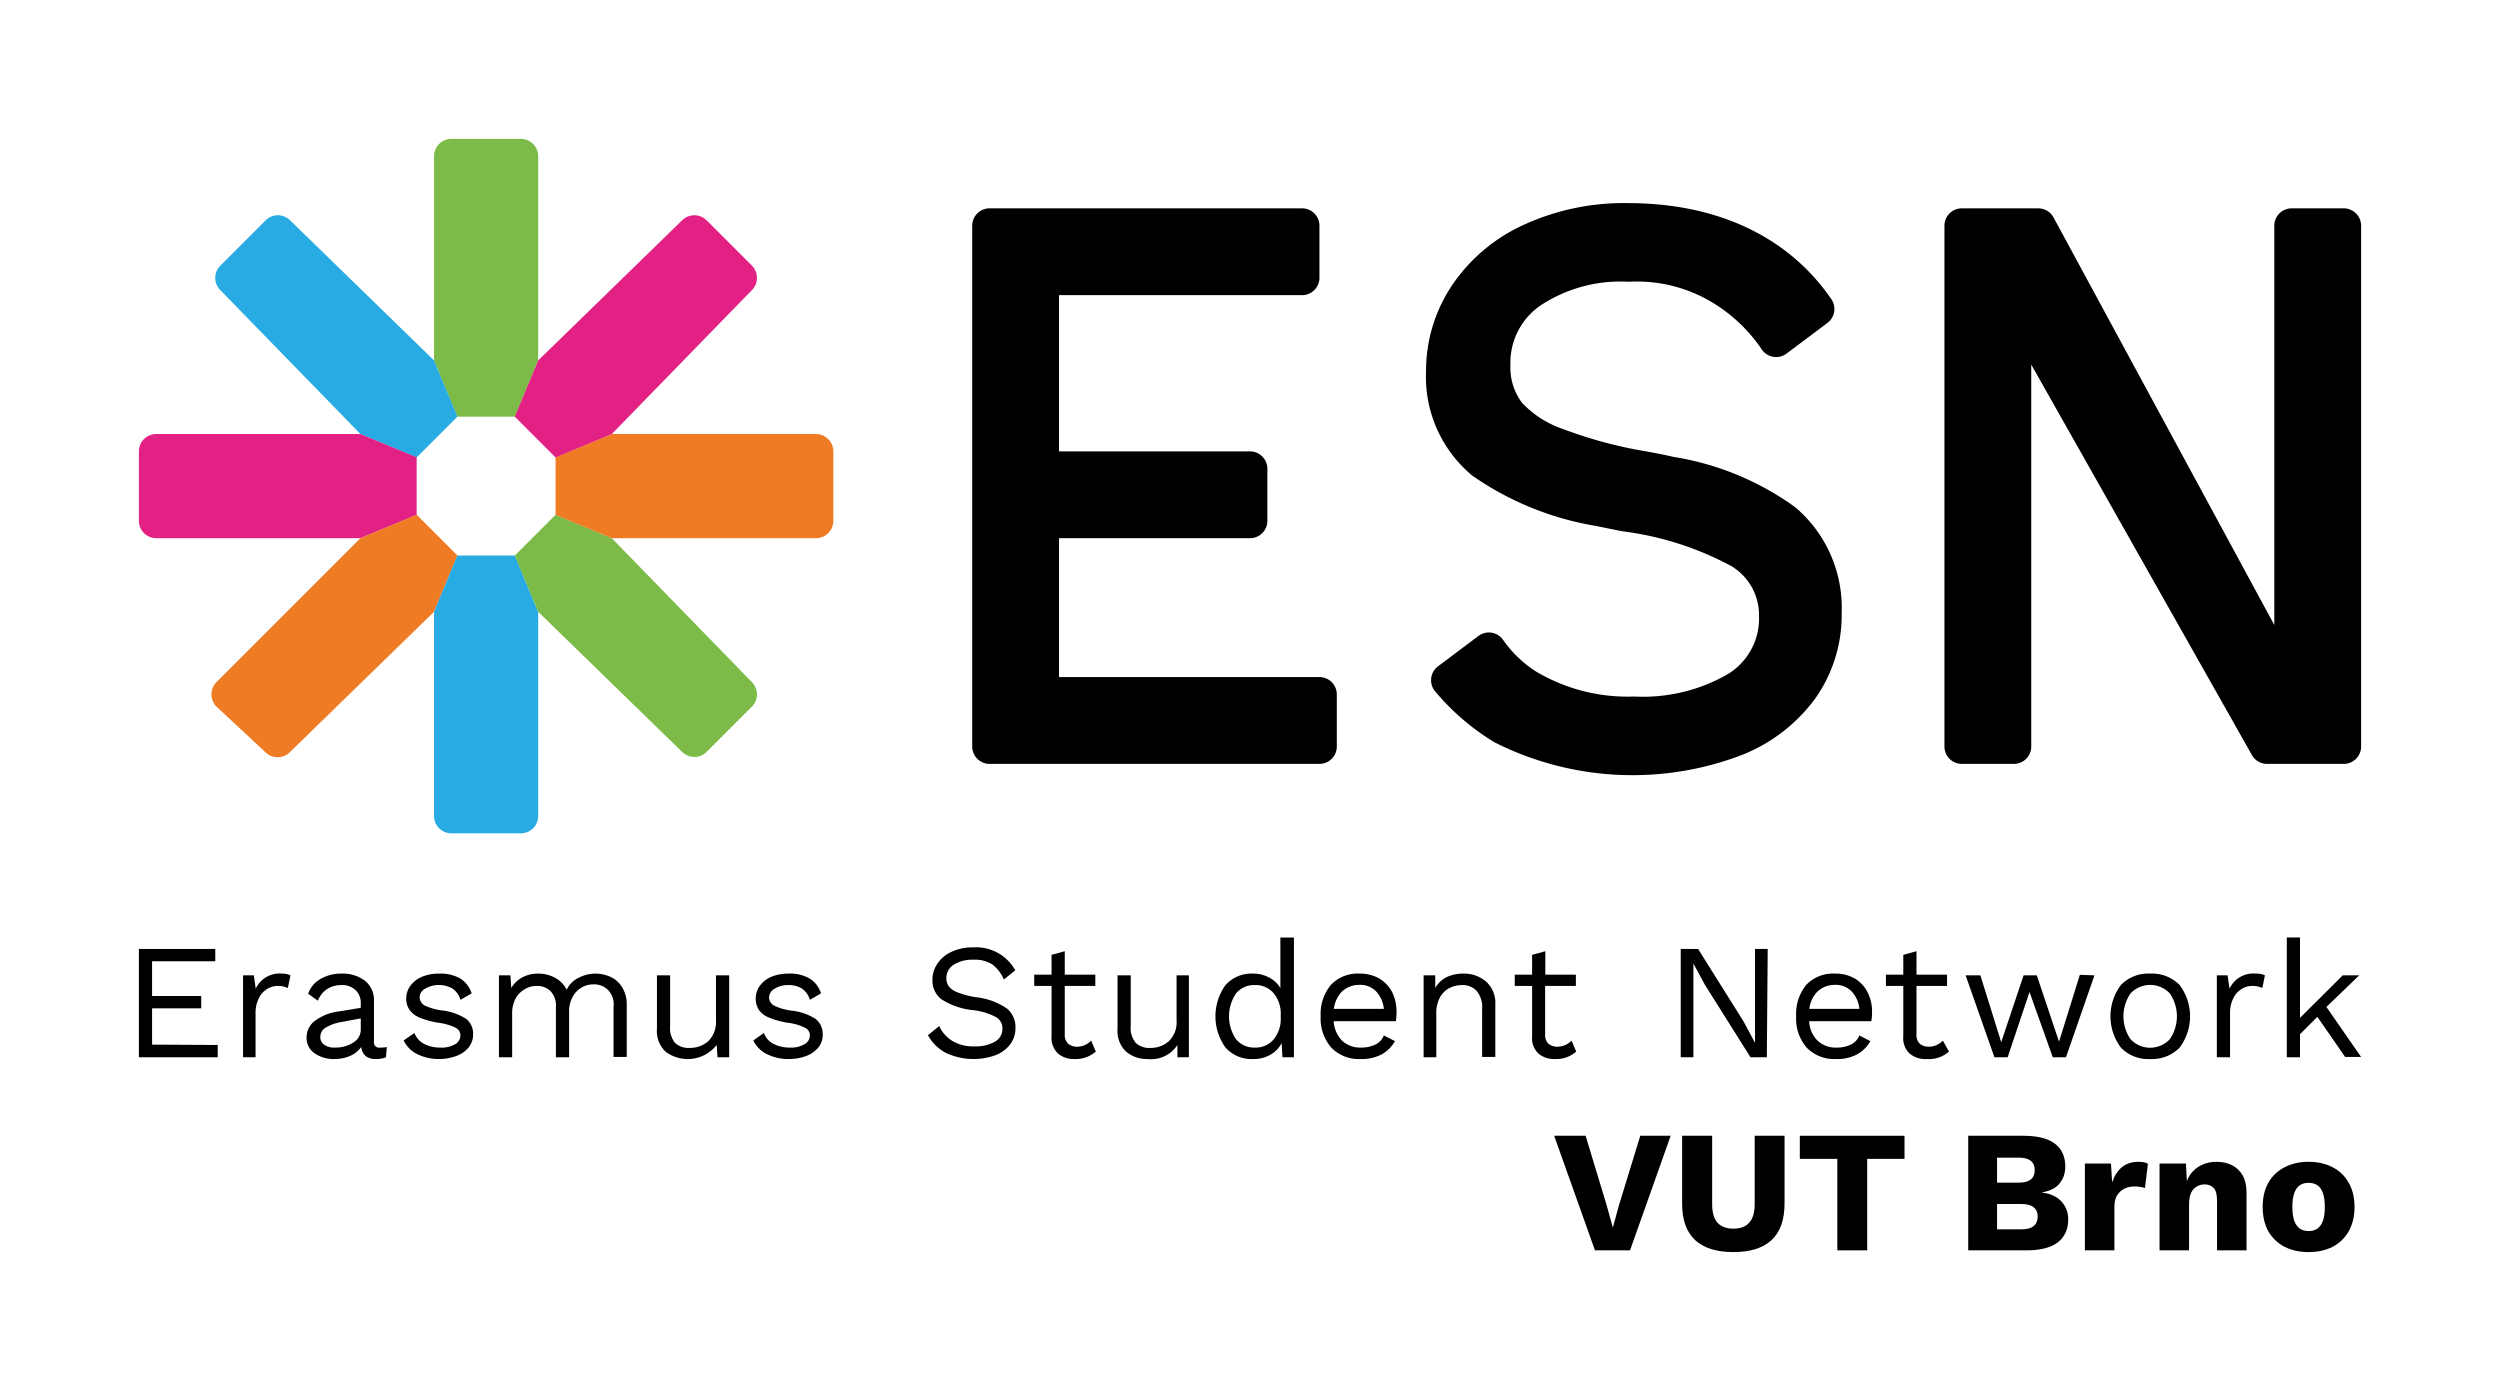 <?xml version="1.0" encoding="UTF-8"?>
<svg id="svg1055" version="1.1" viewBox="0 0 144 80" xmlns="http://www.w3.org/2000/svg" xmlns:cc="http://creativecommons.org/ns#" xmlns:dc="http://purl.org/dc/elements/1.1/" xmlns:rdf="http://www.w3.org/1999/02/22-rdf-syntax-ns#">
 <defs id="defs967">
  <style id="style965">.cls-1 {
        fill: #7dbb48;
      }

      .cls-2 {
        fill: #28abe3;
      }

      .cls-3 {
        fill: #e32185;
      }

      .cls-4 {
        fill: #ef7b24;
      }

      .cls-5 {
        font-size: 10px;
        font-family: WorkSans-Bold, Work Sans;
        font-weight: 700;
      }

      .cls-6 {
        letter-spacing: -0.02em;
      }</style>
 </defs>
 <title id="title969">Data Set 61</title>
 <g id="logo">
  <g id="g1045">
   <g id="g1019">
    <g id="g985">
     <path id="path971" d="m12.54 60.19v0.71h-4.54v-6.24h4.4v0.71h-3.64v2h2.83v0.71h-2.83v2.09z"/>
     <path id="path973" d="m16.73 56.18-0.15 0.73a1.31 1.31 0 0 0-0.6-0.12 1.16 1.16 0 0 0-0.6 0.18 1.23 1.23 0 0 0-0.47 0.53 1.84 1.84 0 0 0-0.19 0.85v2.55h-0.72v-4.72h0.62l0.11 0.77a1.51 1.51 0 0 1 1.52-0.87 1.07 1.07 0 0 1 0.48 0.1z"/>
     <path id="path975" d="m22.28 60.31-0.05 0.59a1.56 1.56 0 0 1-0.57 0.1 0.91 0.91 0 0 1-0.58-0.16 0.74 0.74 0 0 1-0.27-0.54 1.52 1.52 0 0 1-0.64 0.52 2.28 2.28 0 0 1-0.89 0.18 1.92 1.92 0 0 1-1.16-0.33 1.06 1.06 0 0 1-0.46-0.94 1.17 1.17 0 0 1 0.48-0.93 2.85 2.85 0 0 1 1.37-0.54l1.27-0.21v-0.27a1 1 0 0 0-0.3-0.75 1.11 1.11 0 0 0-0.81-0.29 1.52 1.52 0 0 0-0.83 0.23 1.44 1.44 0 0 0-0.53 0.67l-0.56-0.4a1.55 1.55 0 0 1 0.71-0.85 2.34 2.34 0 0 1 1.21-0.31 2.11 2.11 0 0 1 1.35 0.41 1.42 1.42 0 0 1 0.52 1.2v2.31a0.3 0.3 0 0 0 0.36 0.34 1.65 1.65 0 0 0 0.38-0.03zm-1.93-0.26a0.86 0.86 0 0 0 0.43-0.73v-0.66l-1.07 0.2a2.66 2.66 0 0 0-0.95 0.33 0.62 0.62 0 0 0-0.31 0.54 0.51 0.51 0 0 0 0.23 0.45 1 1 0 0 0 0.63 0.16 1.87 1.87 0 0 0 1.04-0.29z"/>
     <path id="path977" d="m24.06 60.73a1.7 1.7 0 0 1-0.81-0.8l0.62-0.43a1.19 1.19 0 0 0 0.56 0.63 2 2 0 0 0 0.94 0.21 1.56 1.56 0 0 0 0.86-0.2 0.59 0.59 0 0 0 0.29-0.5 0.49 0.49 0 0 0-0.27-0.44 3.13 3.13 0 0 0-1-0.29 4.74 4.74 0 0 1-1.09-0.3 1.32 1.32 0 0 1-0.57-0.44 1.13 1.13 0 0 1-0.19-0.67 1.23 1.23 0 0 1 0.23-0.71 1.6 1.6 0 0 1 0.66-0.52 2.5 2.5 0 0 1 1-0.19 2.32 2.32 0 0 1 1.22 0.28 1.62 1.62 0 0 1 0.66 0.86l-0.65 0.37a1.15 1.15 0 0 0-0.46-0.65 1.59 1.59 0 0 0-1.56 0 0.59 0.59 0 0 0-0.33 0.48 0.57 0.57 0 0 0 0.28 0.49 3.28 3.28 0 0 0 1 0.29 3.2 3.2 0 0 1 1.39 0.48 1.08 1.08 0 0 1 0.41 0.91 1.16 1.16 0 0 1-0.24 0.72 1.59 1.59 0 0 1-0.69 0.5 2.85 2.85 0 0 1-1.02 0.19 2.79 2.79 0 0 1-1.24-0.27z"/>
     <path id="path979" d="m35.17 56.27a1.51 1.51 0 0 1 0.67 0.61 1.83 1.83 0 0 1 0.26 1v3h-0.76v-2.88a1.19 1.19 0 0 0-0.34-1 1.13 1.13 0 0 0-0.81-0.3 1.29 1.29 0 0 0-0.7 0.19 1.33 1.33 0 0 0-0.51 0.54 1.71 1.71 0 0 0-0.2 0.84v2.63h-0.76v-2.9a1.19 1.19 0 0 0-0.31-0.91 1.09 1.09 0 0 0-0.81-0.3 1.31 1.31 0 0 0-0.66 0.18 1.4 1.4 0 0 0-0.54 0.54 1.84 1.84 0 0 0-0.2 0.92v2.47h-0.76v-4.72h0.66l0.05 0.73a1.61 1.61 0 0 1 0.65-0.62 1.86 1.86 0 0 1 0.87-0.21 2 2 0 0 1 1 0.24 1.54 1.54 0 0 1 0.67 0.69 1.44 1.44 0 0 1 0.69-0.69 2.11 2.11 0 0 1 1-0.24 2.17 2.17 0 0 1 0.84 0.19z"/>
     <path id="path981" d="m42 56.18v4.72h-0.67l-0.05-0.71a2.12 2.12 0 0 1-2.95 0.38 1.62 1.62 0 0 1-0.49-1.3v-3.09h0.76v2.89a1.37 1.37 0 0 0 0.28 1 1.14 1.14 0 0 0 0.84 0.29 1.59 1.59 0 0 0 1.09-0.4 1.56 1.56 0 0 0 0.43-1.19v-2.59z"/>
     <path id="path983" d="m44.2 60.73a1.7 1.7 0 0 1-0.81-0.8l0.61-0.43a1.12 1.12 0 0 0 0.56 0.63 2 2 0 0 0 0.94 0.21 1.52 1.52 0 0 0 0.85-0.2 0.58 0.58 0 0 0 0.3-0.5 0.48 0.48 0 0 0-0.28-0.44 3 3 0 0 0-1-0.29 4.79 4.79 0 0 1-1.08-0.3 1.29 1.29 0 0 1-0.58-0.44 1.2 1.2 0 0 1-0.18-0.67 1.23 1.23 0 0 1 0.23-0.71 1.63 1.63 0 0 1 0.65-0.52 2.57 2.57 0 0 1 1-0.19 2.27 2.27 0 0 1 1.22 0.28 1.53 1.53 0 0 1 0.66 0.86l-0.64 0.37a1.2 1.2 0 0 0-0.46-0.65 1.46 1.46 0 0 0-0.78-0.2 1.43 1.43 0 0 0-0.79 0.21 0.59 0.59 0 0 0-0.32 0.48 0.55 0.55 0 0 0 0.28 0.49 3.19 3.19 0 0 0 1 0.29 3.25 3.25 0 0 1 1.4 0.48 1.11 1.11 0 0 1 0.41 0.91 1.16 1.16 0 0 1-0.24 0.72 1.68 1.68 0 0 1-0.7 0.5 2.82 2.82 0 0 1-1 0.18 2.74 2.74 0 0 1-1.25-0.27z"/>
    </g>
    <g id="g1001">
     <path id="path987" d="m58.48 55.89-0.66 0.53a2.06 2.06 0 0 0-0.68-0.88 1.88 1.88 0 0 0-1.08-0.26 2 2 0 0 0-1.13 0.29 0.91 0.91 0 0 0-0.42 0.77 0.81 0.81 0 0 0 0.16 0.5 1.26 1.26 0 0 0 0.54 0.34 5 5 0 0 0 1 0.26 3.87 3.87 0 0 1 1.76 0.63 1.37 1.37 0 0 1 0.52 1.15 1.52 1.52 0 0 1-0.3 0.93 1.92 1.92 0 0 1-0.85 0.63 3.75 3.75 0 0 1-2.89-0.15 2.54 2.54 0 0 1-1-1l0.65-0.53a1.93 1.93 0 0 0 0.76 0.86 2.3 2.3 0 0 0 1.25 0.31 2.24 2.24 0 0 0 1.2-0.27 0.84 0.84 0 0 0 0.43-0.76 0.73 0.73 0 0 0-0.38-0.66 3.68 3.68 0 0 0-1.36-0.4 4.11 4.11 0 0 1-1.77-0.62 1.35 1.35 0 0 1-0.52-1.14 1.61 1.61 0 0 1 0.29-0.92 1.92 1.92 0 0 1 0.82-0.68 2.79 2.79 0 0 1 1.23-0.25 2.58 2.58 0 0 1 2.43 1.32z"/>
     <path id="path989" d="m63.12 60.57a1.76 1.76 0 0 1-1.23 0.43 1.38 1.38 0 0 1-0.94-0.31 1.22 1.22 0 0 1-0.38-1v-2.9h-1v-0.65h1v-1.14l0.76-0.21v1.35h1.76v0.65h-1.76v2.81a0.67 0.67 0 0 0 0.2 0.52 0.77 0.77 0 0 0 0.51 0.17 1.11 1.11 0 0 0 0.81-0.35z"/>
     <path id="path991" d="m68.48 56.18v4.72h-0.66v-0.71a1.8 1.8 0 0 1-1.7 0.81 1.84 1.84 0 0 1-1.26-0.43 1.62 1.62 0 0 1-0.49-1.3v-3.09h0.76v2.89a1.37 1.37 0 0 0 0.29 1 1.12 1.12 0 0 0 0.83 0.29 1.57 1.57 0 0 0 1.09-0.4 1.52 1.52 0 0 0 0.43-1.19v-2.59z"/>
     <path id="path993" d="m74.53 54v6.9h-0.66l-0.05-0.82a1.59 1.59 0 0 1-0.64 0.67 1.91 1.91 0 0 1-1 0.25 2 2 0 0 1-1.59-0.66 3.08 3.08 0 0 1 0-3.6 2 2 0 0 1 1.59-0.66 1.91 1.91 0 0 1 0.93 0.23 1.61 1.61 0 0 1 0.64 0.6v-2.91zm-1.16 5.86a1.85 1.85 0 0 0 0.4-1.26v-0.12a1.85 1.85 0 0 0-0.4-1.26 1.35 1.35 0 0 0-1.09-0.48 1.33 1.33 0 0 0-1.09 0.49 2.35 2.35 0 0 0 0 2.62 1.33 1.33 0 0 0 1.09 0.49 1.35 1.35 0 0 0 1.09-0.48z"/>
     <path id="path995" d="m80.4 58.82h-3.58a1.76 1.76 0 0 0 0.48 1.12 1.51 1.51 0 0 0 1.07 0.4 1.87 1.87 0 0 0 0.87-0.18 1 1 0 0 0 0.47-0.52l0.64 0.33a2 2 0 0 1-0.76 0.76 2.45 2.45 0 0 1-1.22 0.27 2.2 2.2 0 0 1-1.68-0.65 2.55 2.55 0 0 1-0.62-1.81 2.63 2.63 0 0 1 0.59-1.81 2.12 2.12 0 0 1 1.65-0.65 2.21 2.21 0 0 1 1.15 0.29 2 2 0 0 1 0.74 0.8 2.56 2.56 0 0 1 0.24 1.12 3.08 3.08 0 0 1-0.04 0.53zm-3.1-1.71a1.74 1.74 0 0 0-0.47 1h2.88a1.72 1.72 0 0 0-0.44-1 1.27 1.27 0 0 0-1-0.38 1.44 1.44 0 0 0-0.97 0.38z"/>
     <path id="path997" d="m85.61 56.55a1.66 1.66 0 0 1 0.52 1.33v3h-0.76v-2.74a1.47 1.47 0 0 0-0.32-1.07 1.11 1.11 0 0 0-0.85-0.33 1.58 1.58 0 0 0-0.71 0.17 1.35 1.35 0 0 0-0.55 0.54 1.9 1.9 0 0 0-0.21 0.94v2.51h-0.73v-4.72h0.67v0.73a1.54 1.54 0 0 1 0.66-0.63 2.2 2.2 0 0 1 0.94-0.2 1.93 1.93 0 0 1 1.34 0.47z"/>
     <path id="path999" d="m90.79 60.57a1.72 1.72 0 0 1-1.22 0.43 1.41 1.41 0 0 1-0.95-0.31 1.21 1.21 0 0 1-0.37-1v-2.9h-1v-0.65h1v-1.14l0.76-0.21v1.35h1.76v0.65h-1.77v2.81a0.67 0.67 0 0 0 0.19 0.52 0.79 0.79 0 0 0 0.52 0.17 1.13 1.13 0 0 0 0.81-0.35z"/>
    </g>
    <g id="g1017">
     <path id="path1003" d="m101.77 60.9h-0.94l-2.63-4.18-0.66-1.22v5.4h-0.73v-6.24h1l2.61 4.16 0.67 1.25v-5.41h0.73z"/>
     <path id="path1005" d="m107.79 58.82h-3.58a1.66 1.66 0 0 0 0.48 1.12 1.49 1.49 0 0 0 1.07 0.4 1.87 1.87 0 0 0 0.87-0.18 1 1 0 0 0 0.47-0.52l0.63 0.33a1.92 1.92 0 0 1-0.76 0.76 2.41 2.41 0 0 1-1.21 0.27 2.22 2.22 0 0 1-1.69-0.65 2.54 2.54 0 0 1-0.61-1.81 2.63 2.63 0 0 1 0.58-1.81 2.12 2.12 0 0 1 1.66-0.65 2.23 2.23 0 0 1 1.15 0.29 1.94 1.94 0 0 1 0.73 0.8 2.43 2.43 0 0 1 0.25 1.12 3.08 3.08 0 0 1-0.04 0.53zm-3.1-1.71a1.68 1.68 0 0 0-0.47 1h2.88a1.72 1.72 0 0 0-0.44-1 1.27 1.27 0 0 0-1-0.38 1.43 1.43 0 0 0-0.97 0.38z"/>
     <path id="path1007" d="m112.26 60.57a1.72 1.72 0 0 1-1.26 0.43 1.41 1.41 0 0 1-1-0.31 1.21 1.21 0 0 1-0.37-1v-2.9h-1v-0.65h1v-1.14l0.76-0.21v1.35h1.76v0.65h-1.76v2.81a0.67 0.67 0 0 0 0.19 0.52 0.79 0.79 0 0 0 0.52 0.17 1.13 1.13 0 0 0 0.81-0.35z"/>
     <path id="path1009" d="m120.64 56.18-1.64 4.72h-0.76l-1.34-3.76-1.26 3.76h-0.76l-1.66-4.72h0.85l1.2 3.85 1.29-3.85h0.76l1.28 3.82 1.2-3.85z"/>
     <path id="path1011" d="m125.54 56.73a3 3 0 0 1 0 3.62 2.22 2.22 0 0 1-1.69 0.65 2.18 2.18 0 0 1-1.68-0.65 3 3 0 0 1 0-3.62 2.18 2.18 0 0 1 1.68-0.65 2.22 2.22 0 0 1 1.69 0.65zm-2.82 0.49a2.33 2.33 0 0 0 0 2.64 1.55 1.55 0 0 0 2.26 0 2.33 2.33 0 0 0 0-2.64 1.55 1.55 0 0 0-2.26 0z"/>
     <path id="path1013" d="m130.46 56.18-0.15 0.73a1.31 1.31 0 0 0-0.6-0.12 1.13 1.13 0 0 0-0.6 0.18 1.23 1.23 0 0 0-0.47 0.53 1.84 1.84 0 0 0-0.19 0.85v2.55h-0.76v-4.72h0.62l0.11 0.77a1.51 1.51 0 0 1 1.52-0.87 1.07 1.07 0 0 1 0.52 0.1z"/>
     <path id="path1015" d="m133.48 58.57-1 1v1.33h-0.76v-6.9h0.76v4.63l2.46-2.45h0.95l-1.89 1.82 2 2.88h-0.92z"/>
    </g>
   </g>
   <path id="path1021" d="m77 40v3a1 1 0 0 1-1 1h-19a1 1 0 0 1-1-1v-30a1 1 0 0 1 1-1h18a1 1 0 0 1 1 1v3a1 1 0 0 1-1 1h-14v9h11a1 1 0 0 1 1 1v3a1 1 0 0 1-1 1h-11v8h15a1 1 0 0 1 1 1z"/>
   <path id="path1023" d="m116 44h-3a1 1 0 0 1-1-1v-30a1 1 0 0 1 1-1h4.4a1 1 0 0 1 0.88 0.52l12.72 23.48v-23a1 1 0 0 1 1-1h3a1 1 0 0 1 1 1v30a1 1 0 0 1-1 1h-4.42a1 1 0 0 1-0.87-0.51l-12.71-22.49v22a1 1 0 0 1-1 1z"/>
   <g id="g1041">
    <path id="path1025" class="cls-1" d="m31 9v11.76l-1.34 3.24h-3.32l-1.34-3.24v-11.76a1 1 0 0 1 1-1h4a1 1 0 0 1 1 1z"/>
    <path id="path1027" class="cls-2" d="m16.71 12.69 8.29 8.07 1.35 3.24-2.35 2.35-3.24-1.35-8.07-8.29a1 1 0 0 1 0-1.41l2.6-2.6a1 1 0 0 1 1.42-0.01z"/>
    <path id="path1029" class="cls-3" d="m9 25h11.76l3.24 1.34v3.32l-3.24 1.34h-11.76a1 1 0 0 1-1-1v-4a1 1 0 0 1 1-1z"/>
    <path id="path1031" class="cls-4" d="m12.47 39.29 8.29-8.29 3.24-1.35 2.35 2.35-1.35 3.24-8.32 8.1a1 1 0 0 1-1.38 0l-2.81-2.62a1 1 0 0 1-0.02-1.43z"/>
    <path id="path1033" class="cls-2" d="m25 47v-11.76l1.34-3.24h3.32l1.34 3.24v11.76a1 1 0 0 1-1 1h-4a1 1 0 0 1-1-1z"/>
    <path id="path1035" class="cls-1" d="m39.29 43.31-8.29-8.07-1.35-3.24 2.35-2.35 3.24 1.35 8.07 8.29a1 1 0 0 1 0 1.41l-2.6 2.6a1 1 0 0 1-1.42 0.01z"/>
    <path id="path1037" class="cls-4" d="m47 31h-11.76l-3.24-1.34v-3.32l3.24-1.34h11.76a1 1 0 0 1 1 1v4a1 1 0 0 1-1 1z"/>
    <path id="path1039" class="cls-3" d="m43.31 16.71-8.07 8.29-3.24 1.35-2.35-2.35 1.35-3.24 8.29-8.07a1 1 0 0 1 1.41 0l2.6 2.6a1 1 0 0 1 0.01 1.42z"/>
   </g>
   <path id="path1043" d="m106.08 35.3a8.31 8.31 0 0 1-1.52 4.93 9.63 9.63 0 0 1-4.26 3.27 17.64 17.64 0 0 1-14.23-0.75 13.78 13.78 0 0 1-3.4-2.92 1 1 0 0 1 0.16-1.45l2.33-1.75a1 1 0 0 1 1.42 0.23 6.77 6.77 0 0 0 1.88 1.81 10.33 10.33 0 0 0 5.67 1.45 9.79 9.79 0 0 0 5.34-1.26 3.75 3.75 0 0 0 1.85-3.37 3.29 3.29 0 0 0-1.59-2.88 17.84 17.84 0 0 0-6.23-2c-0.54-0.1-1-0.2-1.54-0.31a17.44 17.44 0 0 1-7.15-2.9 7.38 7.38 0 0 1-2.67-6 8.86 8.86 0 0 1 1.44-4.88 9.92 9.92 0 0 1 4.08-3.52 13.81 13.81 0 0 1 6.12-1.3c5 0 9.16 1.84 11.69 5.51a1 1 0 0 1-0.21 1.39l-2.36 1.77a1 1 0 0 1-1.44-0.27 9.11 9.11 0 0 0-2.8-2.66 8.39 8.39 0 0 0-4.84-1.21 8.36 8.36 0 0 0-5.11 1.38 4 4 0 0 0-1.71 3.39 3.4 3.4 0 0 0 0.66 2.19 5.74 5.74 0 0 0 2.34 1.51 25.08 25.08 0 0 0 4.82 1.3c0.55 0.1 1.08 0.2 1.59 0.32a16.34 16.34 0 0 1 7 2.9 7.59 7.59 0 0 1 2.67 6.08z"/>
  </g>
 </g>
 <g id="title">
  <path id="path1271" d="m96.23 65.42-2.34 6.6h-2.02l-2.35-6.6h1.81l1.21 3.99 0.36 1.3 0.35-1.28 1.23-4.01z"/>
  <path id="path1273" d="m102.79 65.42v3.91q0 1.4-0.75 2.1-0.74 0.69-2.2 0.69-1.45 0-2.2-0.69-0.75-0.7-0.75-2.1v-3.91h1.73v3.94q0 0.71 0.3 1.06 0.31 0.35 0.92 0.35 0.62 0 0.92-0.35 0.31-0.35 0.31-1.06v-3.94z"/>
  <path id="path1275" d="m109.7 65.42v1.33h-2.15v5.27h-1.72v-5.27h-2.16v-1.33z"/>
  <path id="path1277" d="m113.37 72.02v-6.6h3.21q1.22 0.01 1.8 0.47 0.58 0.45 0.58 1.31 0 0.56-0.33 0.97-0.33 0.4-1.01 0.51v0.01q0.76 0.1 1.13 0.53 0.38 0.42 0.38 1.02 0 0.85-0.6 1.32-0.6 0.46-1.8 0.46zm1.66-1.21h1.41q0.47 0 0.7-0.19t0.23-0.55q0-0.35-0.23-0.53-0.23-0.19-0.7-0.19h-1.41zm0-2.69h1.25q0.92 0 0.92-0.72t-0.92-0.72h-1.25z"/>
  <path id="path1279" d="m120.09 72.02v-5h1.5l0.07 1.08q0.19-0.56 0.56-0.87 0.38-0.31 0.96-0.31 0.19 0 0.32 0.03 0.14 0.03 0.22 0.08l-0.17 1.4q-0.1-0.04-0.26-0.06-0.15-0.03-0.37-0.03-0.3 0-0.56 0.13t-0.42 0.39q-0.15 0.25-0.15 0.64v2.52z"/>
  <path id="path1281" d="m124.39 72.02v-5h1.52l0.09 1.72-0.19-0.19q0.1-0.54 0.35-0.9 0.26-0.36 0.64-0.54 0.39-0.19 0.87-0.19 0.52 0 0.9 0.2 0.39 0.2 0.61 0.59t0.22 0.98v3.33h-1.7v-2.88q0-0.52-0.2-0.72t-0.51-0.2q-0.24 0-0.45 0.12-0.21 0.11-0.33 0.36t-0.12 0.67v2.65z"/>
  <path id="path1283" d="m132.97 66.92q0.79 0 1.38 0.31 0.6 0.3 0.93 0.89 0.34 0.58 0.34 1.4t-0.34 1.41q-0.33 0.58-0.93 0.89-0.59 0.3-1.38 0.3-0.77 0-1.37-0.3-0.6-0.31-0.94-0.89-0.33-0.59-0.33-1.41t0.33-1.4q0.34-0.59 0.94-0.89 0.6-0.31 1.37-0.31zm0 1.21q-0.29 0-0.5 0.14t-0.32 0.45-0.11 0.8 0.11 0.8q0.11 0.3 0.32 0.45 0.21 0.14 0.5 0.14 0.3 0 0.51-0.14 0.21-0.15 0.32-0.45 0.11-0.31 0.11-0.8t-0.11-0.8-0.32-0.45-0.51-0.14z"/>
 </g>
</svg>
